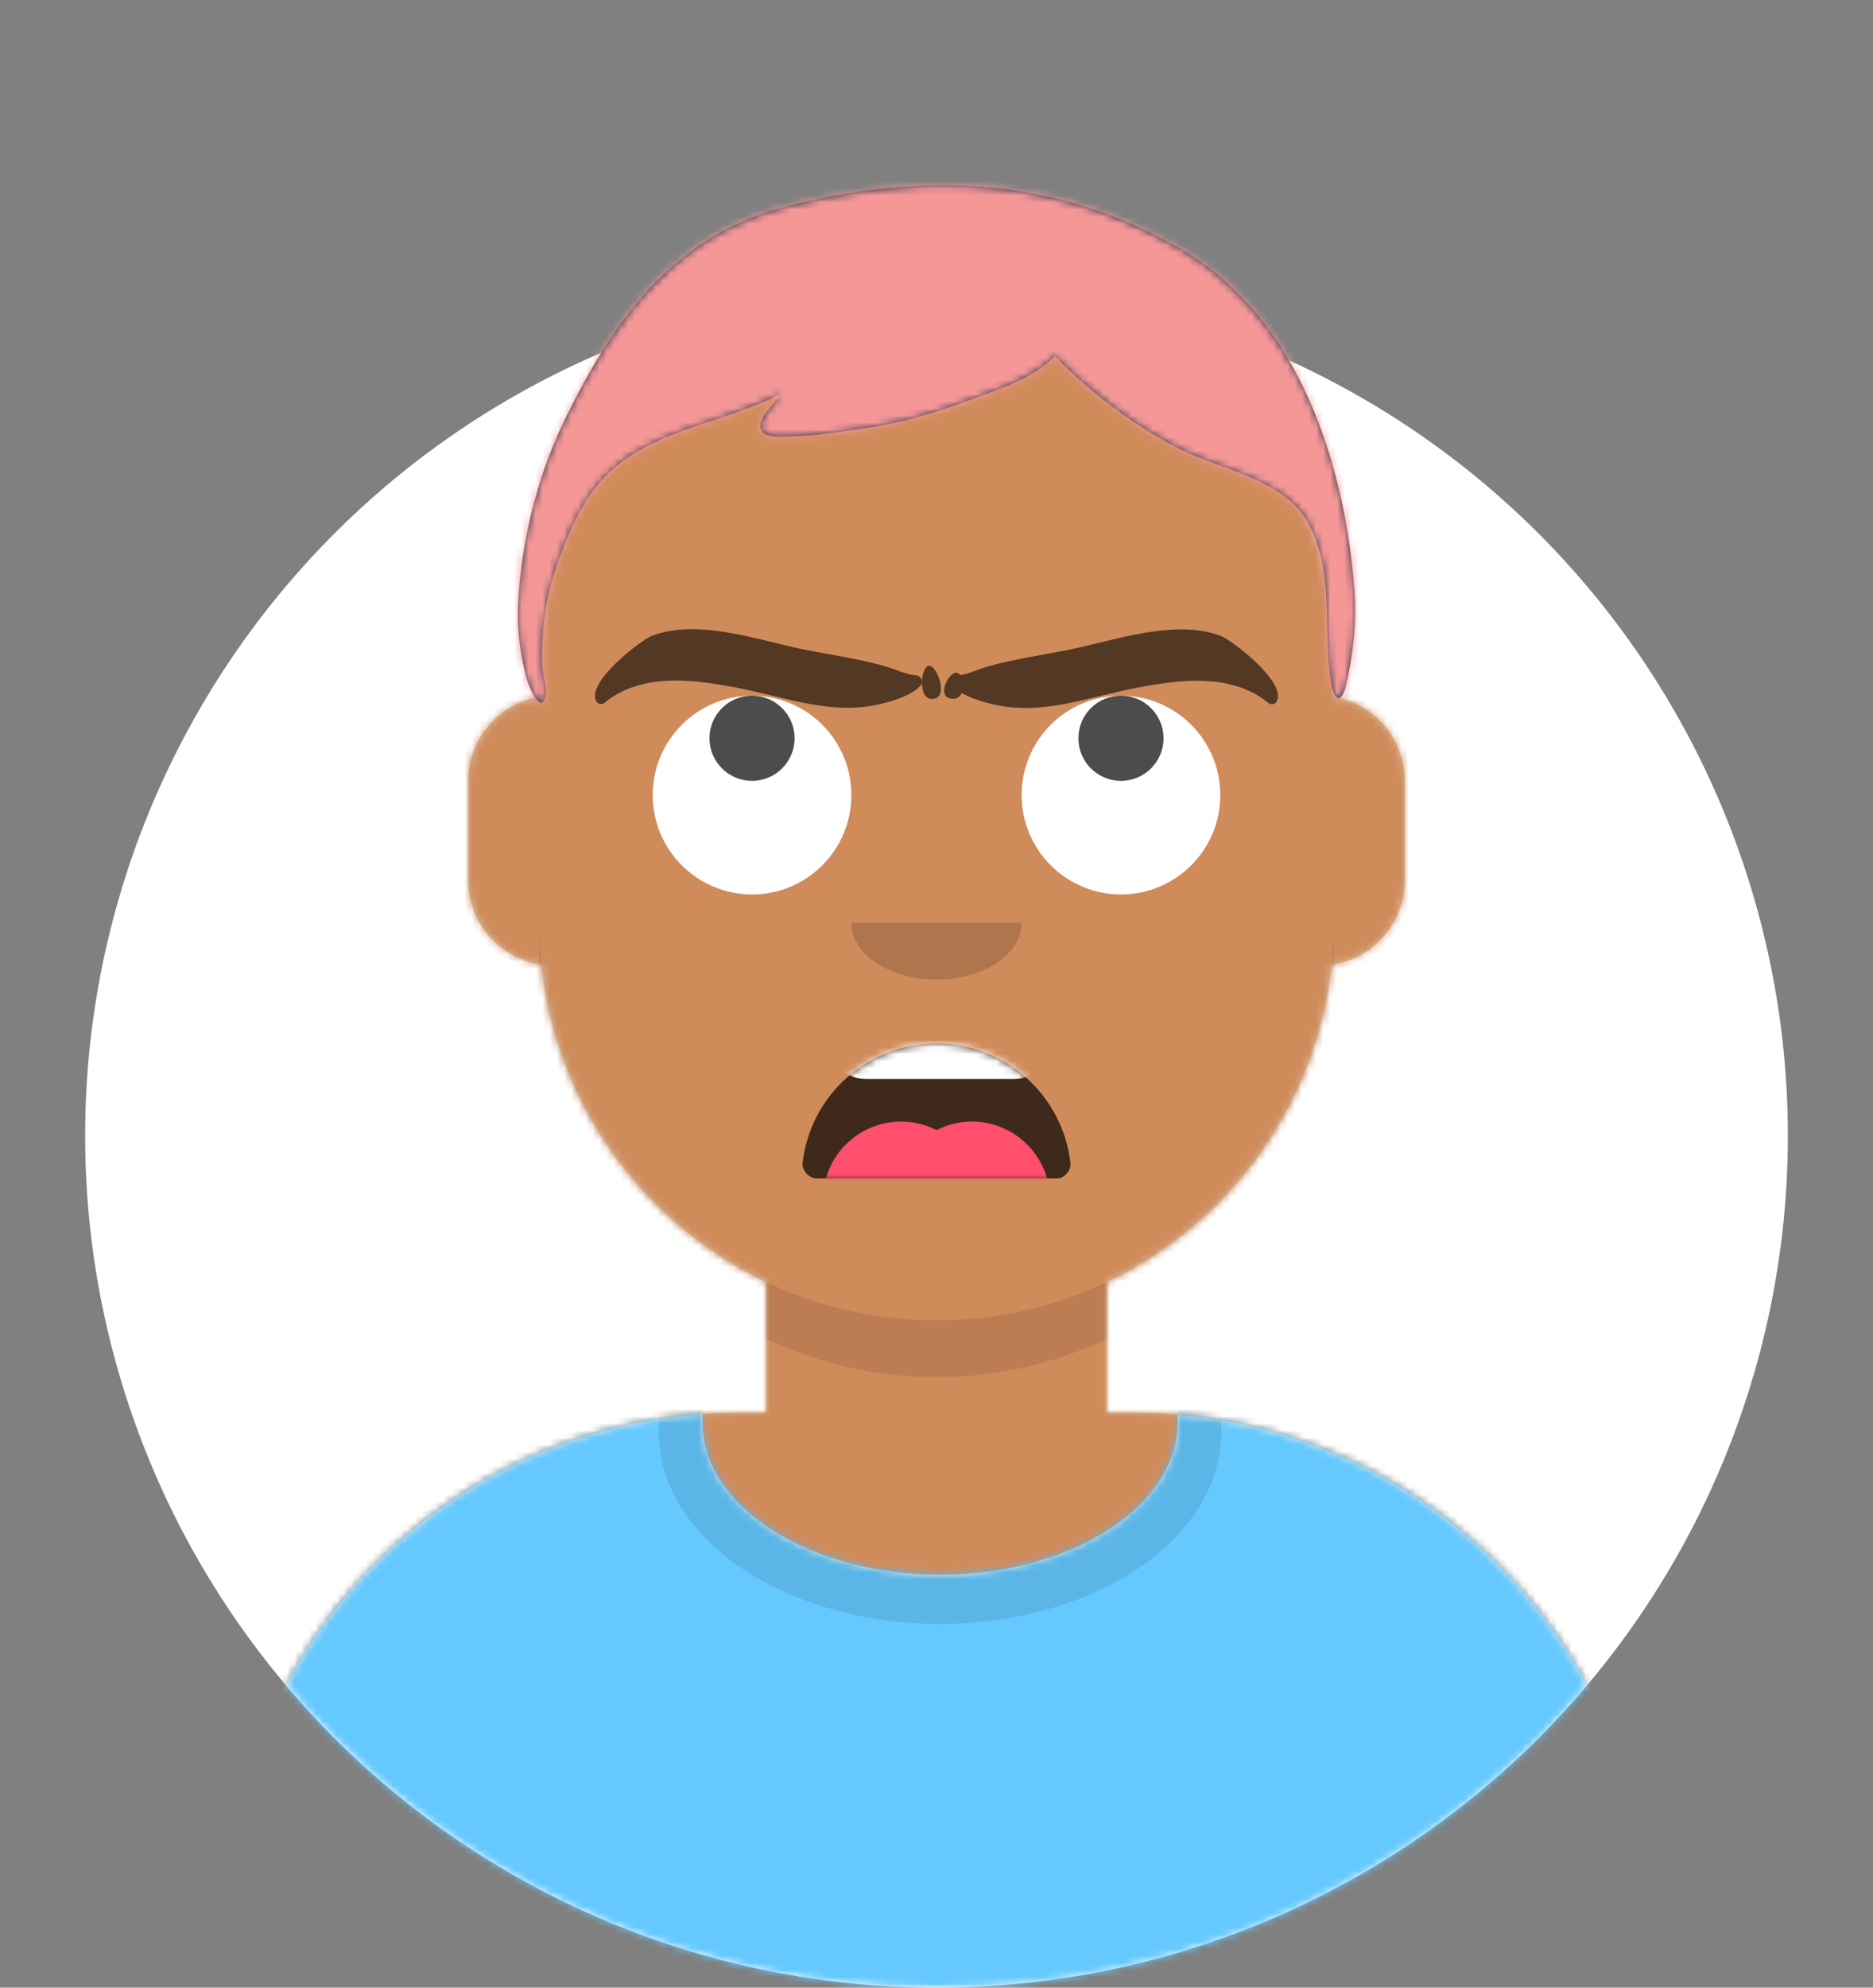 <svg xmlns="http://www.w3.org/2000/svg" xmlns:xlink="http://www.w3.org/1999/xlink" width="264px" height="280px" viewBox="0 0 264 280" version="1.1">
    <rect x="0" y="0" width="264" height="280" fill="#808080" stroke="none"/>
    <title>Avataaar/Circle</title>
    <desc>Created with python_avatars</desc>
    <defs>
        <circle id="circle_path-1" cx="120" cy="120" r="120" />
        <path d="M-3.19744231e-14,160 L-3.19744231e-14,-1.42108547e-14 L264,-1.42108547e-14 L264,160 L252,160 C252,226.274 198.274,280 132,280 C65.726,280 12,226.274 12,160 L12,160 L-3.19744231e-14,160 Z" id="circle_path-3" />
        <path d="M100,0 C130.928,-5.68137151e-15 156,25.072 156,56 L156.001,62.166 C161.676,63.119 166,68.054 166,74 L166,88 C166,94.052 161.519,99.058 155.694,99.881 C153.628,119.686 141.238,136.422 124.001,144.61 L124,163 L128,163 C167.765,163 200,195.235 200,235 L200,244 L0,244 L0,235 C-4.86974701e-15,195.235 32.235,163 72,163 L76,163 L76,144.611 C58.763,136.422 46.372,119.687 44.305,99.881 C38.481,99.058 34,94.052 34,88 L34,74 C34,68.054 38.325,63.118 44,62.166 L44,56 C44,25.072 69.072,5.68137151e-15 100,0 Z" id="circle_path-5" />
        <path d="M83,36.348 C83,52.629 105.162,65.828 132.5,65.828 C159.838,65.828 182,52.629 182,36.348 C182,34.985 181.845,33.645 181.544,32.331 C210.784,41.488 232,68.792 232,101.052 L232,110 L32,110 L32,101.052 C32,68.397 53.739,40.82 83.534,32.002 C83.182,33.421 83,34.871 83,36.348 Z" id="circle_path-7" />
        <rect id="circle_path-9" x="0" y="0" width="264" height="280" />
        <path d="M74,0 C114.869,0 148,33.131 148,74 L148,84.148 L148,197.608 C135.525,187.237 119.491,181 102,181 L102,181 L98,181 L98,162.611 C115.531,154.283 128.048,137.115 129.791,116.867 C135.569,116.002 140,111.019 140,105 L140,105 L140,92 C140,87.354 137.359,83.324 133.497,81.33 C132.724,81.05 131.952,80.748 131.181,80.426 C130.795,80.32 130.401,80.233 130,80.166 L130,80.166 L130,79.917 C117.224,74.234 104.878,63.071 96.11,47.885 C93.175,42.801 90.831,37.595 89.066,32.397 C80.431,42.941 67.745,53.602 52.342,62.495 C42.778,68.017 33.147,72.291 24,75.266 L24,137.247 C29.602,148.318 38.773,157.278 50,162.611 L50,162.611 L50,181 L46,181 C38.327,181 30.935,182.2 24,184.423 L24,230 C24,244.106 13.569,255.776 0,257.716 L0,74 C0,33.131 33.131,0 74,0 Z" id="circle_path-11" />
    </defs>
    <g id="circle_Avataaar/Circle" stroke="none" stroke-width="1" fill="none" fill-rule="evenodd">
        <g id="circle_Circle" transform="translate(12, 40)">
            <mask id="circle_mask-2" fill="white">
                <use xlink:href="#circle_path-1" />
            </mask>
            <use id="circle_Background-Color" fill="#FFFFFF" xlink:href="#circle_path-1" />
            <g id="circle_Fabric-Color" mask="url(#circle_mask-2)" fill="">
                <rect id="circle_🖍Color" x="0" y="0" width="240" height="240" />
            </g>
        </g>
        <mask id="circle_mask-4" fill="white">
            <use xlink:href="#circle_path-3" />
        </mask>
        <g id="circle_Mask" />
        <g id="circle_Avataaar" mask="url(#circle_mask-4)">
            <g id="circle_Body" transform="translate(32, 36)">
                <mask id="circle_mask-6" fill="white">
                    <use xlink:href="#circle_path-5" />
                </mask>
                <use fill="#D0C6AC" xlink:href="#circle_path-5" />
                <g id="circle_Skin-Color" mask="url(#circle_mask-6)" fill="#D08B5B">
                    <g transform="translate(-32, 0)" id="circle_Color">
                        <rect x="0" y="0" width="264" height="244" />
                    </g>
                </g>
                <path d="M44,94 C44,124.928 69.072,150 100,150 C130.928,150 156,124.928 156,94 L156,94 L156,102 C156,132.928 130.928,158 100,158 C69.072,158 44,132.928 44,102 Z" id="circle_Neck-Shadow" fill-opacity="0.1" fill="#000000" mask="url(#circle_mask-6)" />
            </g>
            <g id="circle_Clothing" transform="translate(0, 170)">
                
            <defs>
        <path d="M99,30.348 C99,42.211 113.998,51.828 132.5,51.828 C151.002,51.828 166,42.211 166,30.348 C166,29.995 165.987,29.644 165.96,29.295 C202.936,32.325 232,63.294 232,101.052 L232,110 L32,110 L32,101.052 C32,62.952 61.593,31.764 99.047,29.219 C99.015,29.595 99,29.97 99,30.348 Z" id="shirt_crew_neck_path-1" />
    </defs>
    <g id="shirt_crew_neck_Clothing/Shirt-Crew-Neck" stroke="none" stroke-width="1" fill="none" fill-rule="evenodd">
        <mask id="shirt_crew_neck_mask-2" fill="white">
            <use xlink:href="#shirt_crew_neck_path-1" />
        </mask>
        <use id="shirt_crew_neck_Clothes" fill="#E6E6E6" xlink:href="#shirt_crew_neck_path-1" />
        <g id="shirt_crew_neck_Fabric-Color" mask="url(#shirt_crew_neck_mask-2)" fill="#65C9FF">
            <rect id="shirt_crew_neck_🖍Color" x="0" y="0" width="264" height="110" />
        </g>
        <g id="shirt_crew_neck_Shadowy" opacity="0.6" mask="url(#shirt_crew_neck_mask-2)" fill="#000000" fill-opacity="0.16">
            <g transform="translate(92, 4)" id="shirt_crew_neck_Hola-👋🏼">
                <ellipse cx="40.5" cy="27.848" rx="39.635" ry="26.914" />
            </g>
        </g>
    </g>
</g>
            <g id="circle_Face" transform="translate(76, 82)" fill="#000000">
                <g id="circle_Mouth" transform="translate(2, 52)">    
                    
                <defs>
        <path d="M35.118,15.128 C36.176,24.62 44.226,32 54,32 C63.804,32 71.874,24.574 72.892,15.04 C72.974,14.273 72.117,13 71.043,13 C56.149,13 44.738,13 37.087,13 C36.007,13 35.012,14.178 35.118,15.128 Z" id="concerned_path-1" />
    </defs>
    <g id="concerned_Mouth/Concerned" stroke="none" stroke-width="1" fill="none" fill-rule="evenodd">
        <mask id="concerned_mask-2" fill="white">
            <use xlink:href="#concerned_path-1" transform="translate(54.004, 22.5) scale(1, -1) translate(-54.004, -22.5)" />
        </mask>
        <use id="concerned_Mouth" fill-opacity="0.7" fill="#000000" transform="translate(54.004, 22.5) scale(1, -1) translate(-54.004, -22.5)" xlink:href="#concerned_path-1" />
        <path d="M44,2 L65,2 C67.761,2 70,4.239 70,7 L70,13 C70,15.761 67.761,18 65,18 L44,18 C41.239,18 39,15.761 39,13 L39,7 C39,4.239 41.239,2 44,2 Z" id="concerned_Teeth" fill="#FFFFFF" mask="url(#concerned_mask-2)" />
        <g id="concerned_Tongue" mask="url(#concerned_mask-2)" fill="#FF4F6D">
            <g transform="translate(38, 24)">
                <circle id="concerned_friend?" cx="11" cy="11" r="11" />
                <circle id="concerned_How-you-doing" cx="21" cy="11" r="11" />
            </g>
        </g>
    </g>
</g>
                <g id="circle_Nose" transform="translate(28, 40)" fill-opacity="0.16">
                    
                <g id="default_Nose/Default" stroke="none" stroke-width="1" fill="none" fill-rule="evenodd" fill-opacity="0.16">
        <path d="M16,8 C16,12.418 21.373,16 28,16 L28,16 C34.627,16 40,12.418 40,8" id="default_Nose" fill="#000000" />
    </g>
</g>
                <g id="circle_Eyes" transform="translate(0, 8)">
                    
                <g id="eye_roll_Eyes/Eye-Roll-🙄" stroke="none" stroke-width="1" fill="none" fill-rule="evenodd">
        <circle id="eye_roll_Eyeball" fill="#FFFFFF" cx="30" cy="22" r="14" />
        <circle id="eye_roll_The-white-stuff" fill="#FFFFFF" cx="82" cy="22" r="14" />
        <circle id="eye_roll_Eye" fill-opacity="0.7" fill="#000000" cx="30" cy="14" r="6" />
        <circle id="eye_roll_Eye" fill-opacity="0.7" fill="#000000" cx="82" cy="14" r="6" />
    </g>
</g>
                <g id="circle_Eyebrow" fill-opacity="0.6">
                    
                <g id="unibrow_natural_Eyebrow/Natural/Unibrow-Natural" stroke="none" stroke-width="1" fill="none" fill-rule="evenodd" fill-opacity="0.6">
        <path d="M57.001,12 C57,11.996 57,11.996 57.001,12 M96.281,8.15 C97.724,8.76 105.242,14.894 103.823,17.572 C103.563,18.062 102.91,18.144 102.525,17.751 C101.998,17.215 100.988,16.584 100.86,16.508 C95.856,13.497 89.636,14.19 84.172,15.015 C78.015,15.946 71.949,18.077 65.703,17.051 C64.113,16.789 61.31,16.058 59.458,14.891 C59.217,15.381 58.773,15.717 58.075,15.655 C55.845,15.457 57.592,12 58.763,12 C58.988,12 59.183,12.142 59.336,12.369 C60.626,12.208 61.918,11.617 63.241,11.291 C66.928,10.38 70.689,9.987 74.428,9.389 C81.09,8.324 89.747,5.392 96.281,8.15 Z" id="unibrow_natural_Kahlo" fill="#000000" transform="translate(80.5, 12.5) rotate(-2) translate(-80.5, -12.5) " />
        <path d="M54.999,12 C55,11.996 55,11.996 54.999,12 M15.719,8.15 C22.253,5.392 30.91,8.324 37.572,9.389 C41.311,9.987 45.072,10.38 48.759,11.291 C50.242,11.657 51.685,12.354 53.131,12.413 C53.833,12.441 54.267,13.276 53.815,13.824 C52.332,15.618 48.327,16.717 46.297,17.051 C40.051,18.077 33.985,15.946 27.828,15.015 C22.364,14.19 16.144,13.497 11.14,16.508 C11.012,16.584 10.002,17.215 9.475,17.751 C9.09,18.144 8.437,18.062 8.177,17.572 C6.758,14.894 14.276,8.76 15.719,8.15 Z M54.934,11 C56.105,11 57.852,15.402 55.622,15.653 C53.392,15.904 53.763,11 54.934,11 Z" id="unibrow_natural_Frida" fill="#000000" transform="translate(32.349, 12.5) rotate(2) translate(-32.349, -12.5) " />
    </g>
</g>
            </g>
            <g id="circle_Top">
                
            <defs>
        <path d="M167.309,35.006 C147.121,23.307 127.129,25.222 112.037,29.03 C96.945,32.838 88.017,43.651 80.357,59.648 C76.596,67.503 74.366,76.791 74.023,85.481 C73.888,88.893 74.348,92.415 75.268,95.7 C75.605,96.906 77.423,101.087 77.922,97.709 C78.089,96.584 77.48,95.033 77.422,93.838 C77.344,92.269 77.427,90.681 77.534,89.115 C77.734,86.187 78.256,83.315 79.185,80.525 C80.512,76.537 82.201,72.213 84.787,68.848 C91.188,60.521 102.269,60.046 111.066,55.464 C110.303,56.869 107.36,59.143 108.379,60.727 C109.084,61.821 111.749,61.489 113.022,61.454 C116.371,61.362 119.735,60.78 123.043,60.307 C128.256,59.562 133.141,58.052 138.047,56.218 C142.063,54.716 146.65,53.326 149.669,50.14 C154.54,55.188 160.81,59.935 167.07,63.143 C172.688,66.022 181.749,67.461 185.183,73.301 C189.248,80.215 187.378,88.707 188.619,96.201 C189.091,99.05 190.164,98.987 190.751,96.438 C191.748,92.108 192.219,87.61 191.902,83.159 C191.184,73.111 187.497,46.706 167.309,35.006 Z" id="short_round_path-1" />
    </defs>
    <g id="short_round_Top/Short-Hair/Short-Round" stroke="none" stroke-width="1" fill="none" fill-rule="evenodd" transform="translate(-1 0)">
        <g id="short_round_Facial-Hair" transform="translate(49, 72)" />
        <mask id="short_round_mask-2" fill="white">
            <use xlink:href="#short_round_path-1" />
        </mask>
        <use id="short_round_Short-Hair" fill="#28354B" xlink:href="#short_round_path-1" />
        <g id="short_round_Hair-Color" mask="url(#short_round_mask-2)" fill="#F59797">
            <g transform="translate(1, 0)" id="short_round_Color">
                <rect x="0" y="0" width="264" height="280" />
            </g>
        </g>
        <g id="short_round_Accessory" transform="translate(62, 85)" />
    </g>
</g>
        </g>
    </g>
</svg>